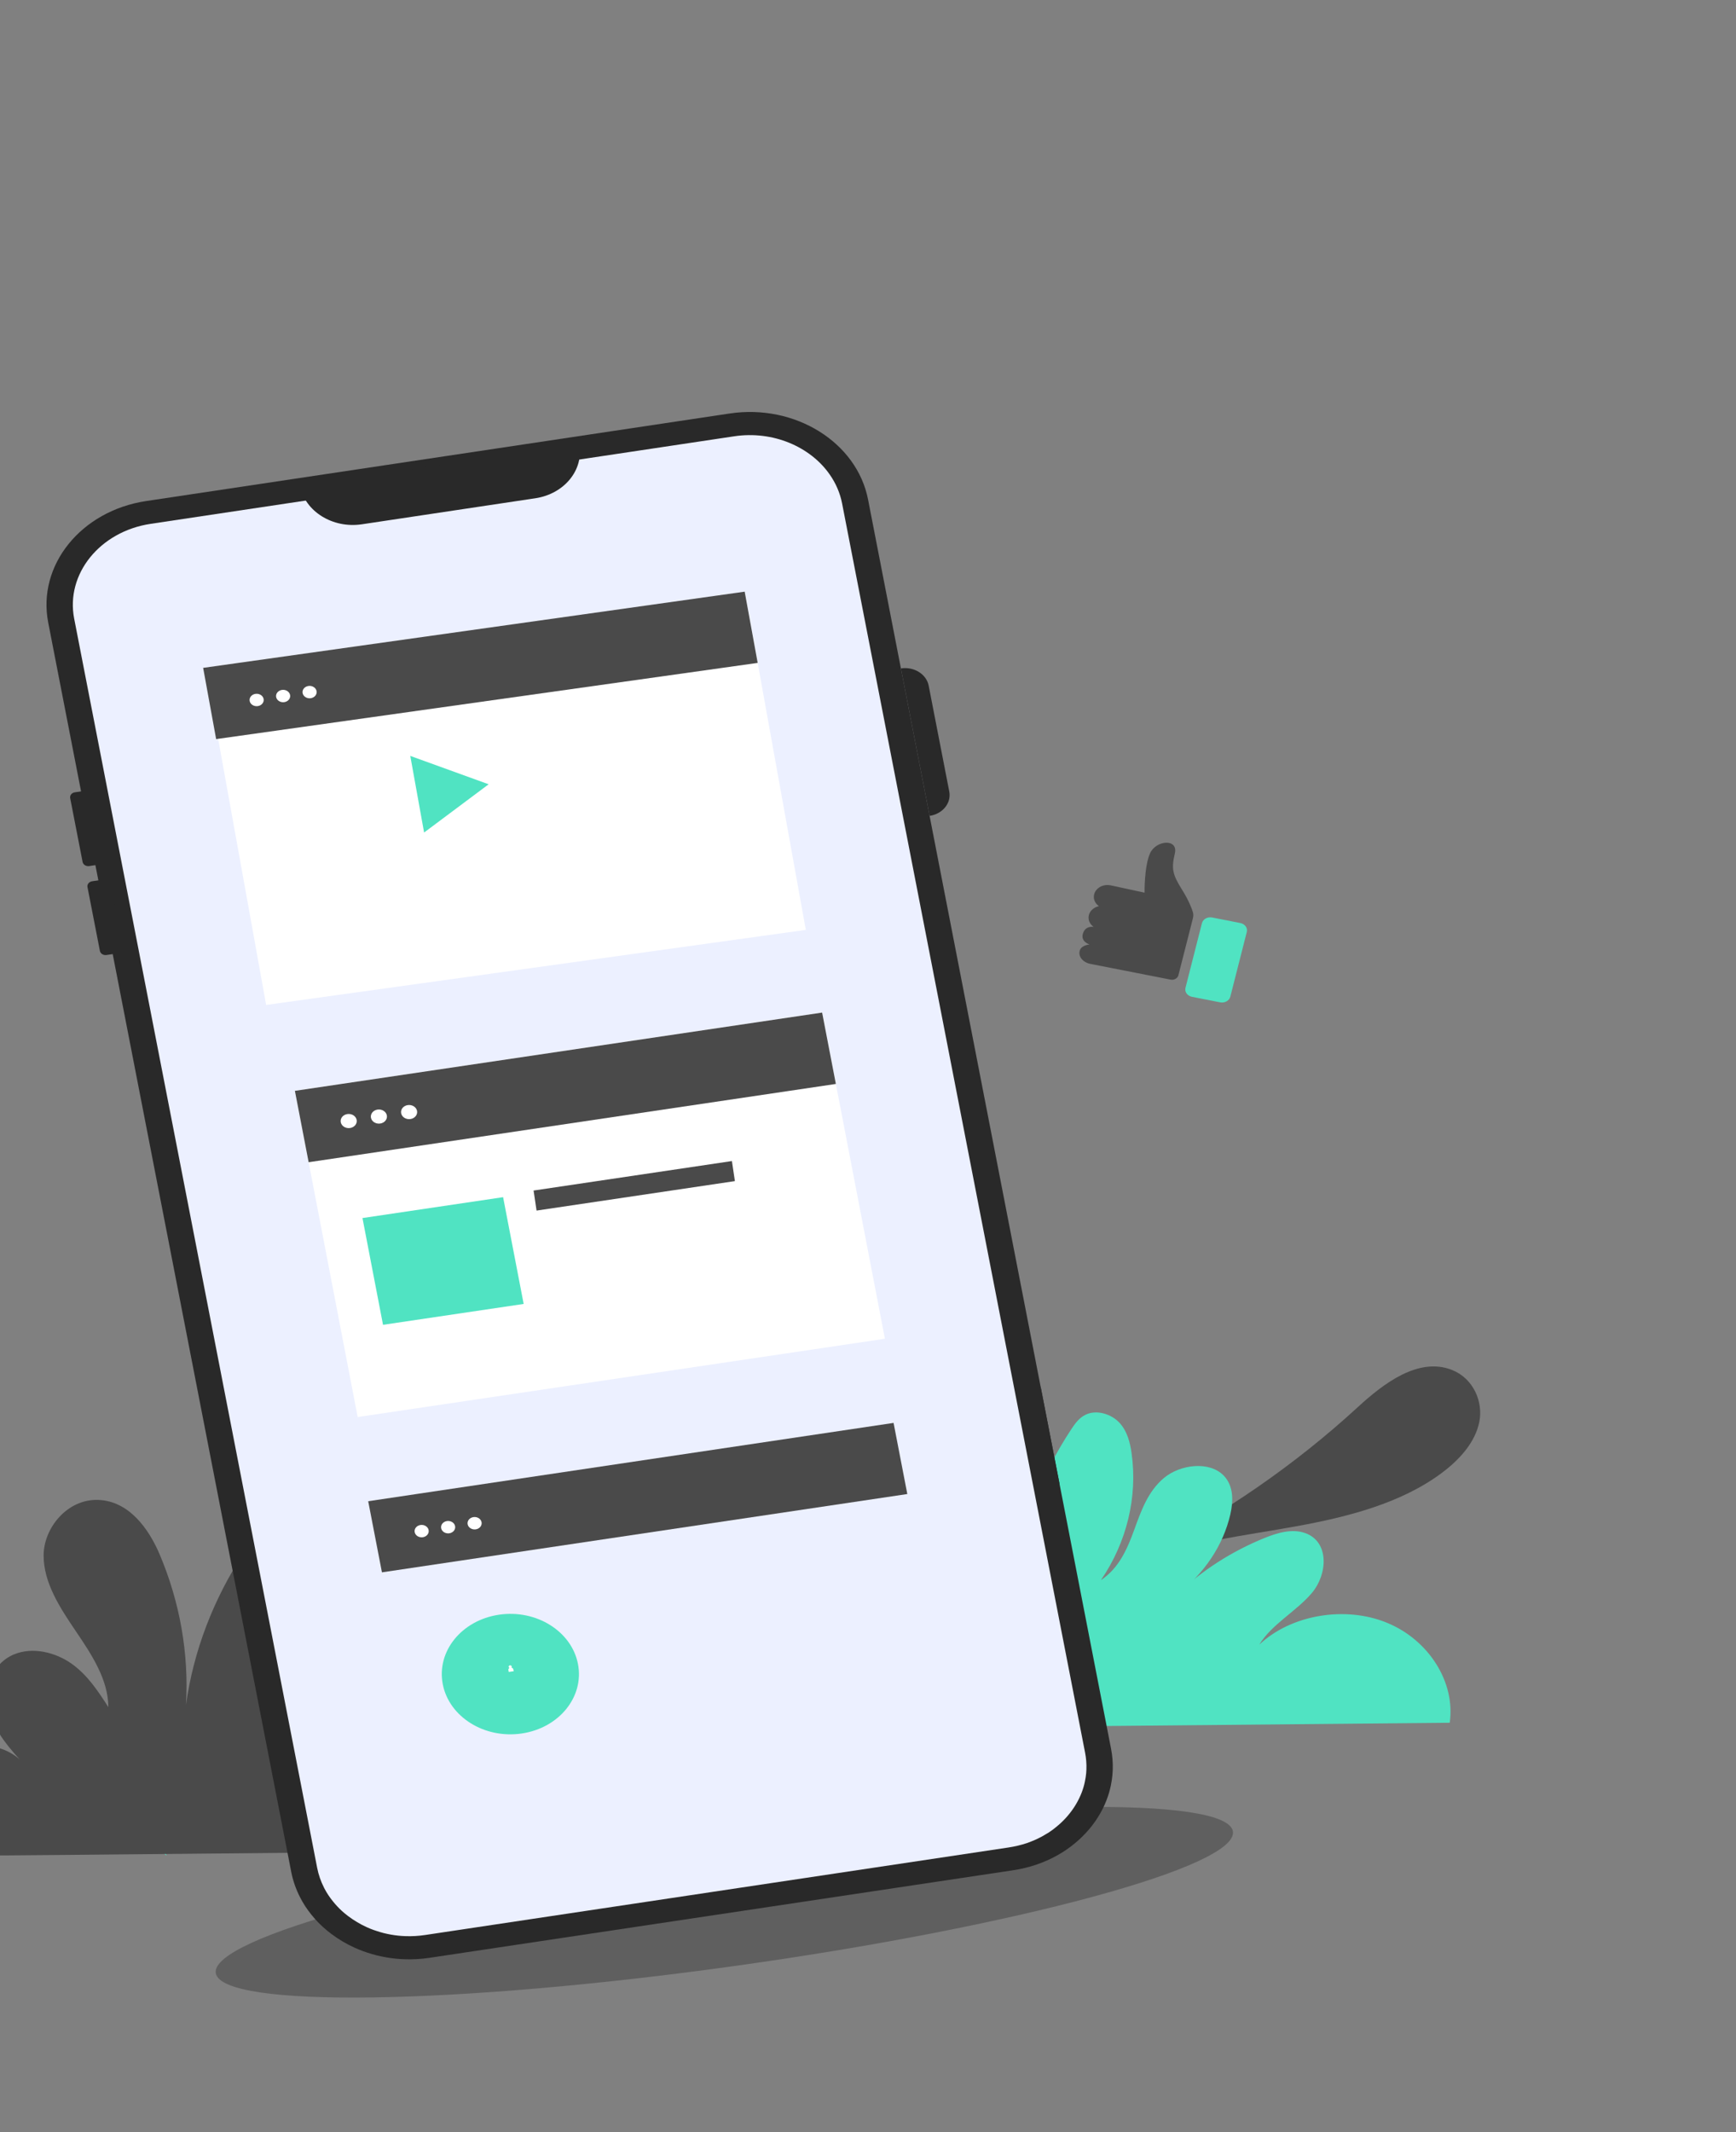<svg width="562" height="690" viewBox="0 0 562 690" fill="none" xmlns="http://www.w3.org/2000/svg">
<rect x="0" y="0" width="562" height="690" fill="#808080" stroke="none"/>
<mask id="mask0_189_1059" style="mask-type:luminance" maskUnits="userSpaceOnUse" x="-224" y="0" width="786" height="690">
<path d="M562 0H-224V690H562V0Z" fill="white"/>
</mask>
<g mask="url(#mask0_189_1059)">
<path d="M352.505 296.119C352.881 294.643 354.179 293.571 355.745 293.23C354.493 292.337 353.838 290.881 354.215 289.406C354.744 287.327 357.092 286.018 359.46 286.483C359.698 286.53 360.155 286.619 360.155 286.619L370.531 288.869C370.531 288.869 370.402 280.3 372.327 276.085C374.25 271.871 381.463 271.257 380.335 276.162C379.209 281.067 379.489 282.831 382.688 287.944C384.781 291.287 385.74 293.769 386.153 295.086C386.359 295.744 386.367 296.433 386.197 297.099L381.491 315.582C381.234 316.593 380.092 317.23 378.94 317.004L353.68 312.048C353.68 312.048 353.224 311.958 352.985 311.912C350.618 311.447 348.886 309.51 349.602 307.475C350.188 305.81 352.719 305.63 352.719 305.63C352.719 305.63 349.896 304.773 350.522 302.315C351.105 300.027 352.87 299.785 354.036 299.943C352.784 299.051 352.129 297.595 352.505 296.119Z" fill="#4A4A4A"/>
<path d="M392.412 296.9L401.527 298.688C403.02 298.982 403.959 300.281 403.626 301.592L398.3 322.512C397.966 323.822 396.486 324.647 394.992 324.354L385.878 322.566C384.385 322.273 383.445 320.973 383.779 319.662L389.105 298.743C389.439 297.432 390.919 296.607 392.412 296.9Z" fill="#50E3C2"/>
<path d="M334.653 536.529C338.992 521.849 353.579 510.955 369.448 504.959C385.317 498.964 402.694 496.97 419.614 493.906C436.534 490.842 453.777 486.39 466.9 476.527C472.641 472.212 477.602 466.649 478.903 460.114C480.206 453.579 476.97 446.066 470.088 443.325C459.197 438.988 447.806 447.774 439.543 455.365C419.322 473.941 396.096 489.993 370.78 502.887" fill="#4A4A4A"/>
<path d="M220.594 551.052C230.058 541.143 247.332 541.801 261.961 543.317C256.382 543.644 251.434 538.703 251.907 533.813C252.379 528.922 257.549 524.915 263.12 524.508C268.692 524.101 274.219 526.924 277.234 531.057C272.234 525.644 267.09 519.977 265.287 513.19C263.485 506.403 266.108 498.167 273.279 495.177C279.228 492.697 286.576 494.525 291.69 498.167C296.804 501.81 300.159 506.97 303.397 512.004C303.37 503.279 298.122 495.309 293.039 487.811C287.955 480.313 282.722 472.332 282.731 463.607C282.74 454.881 290.237 445.531 300.169 445.879C310.036 446.224 316.339 455.151 319.785 463.274C326.268 478.551 329.144 494.998 328.185 511.279C330.575 494.127 336.961 477.411 346.833 462.462C348.029 460.652 349.37 458.787 351.463 457.786C355.027 456.083 359.728 457.572 362.32 460.313C364.913 463.055 365.832 466.713 366.332 470.249C368.329 484.378 364.787 499.064 356.44 511.272C362.259 507.488 364.971 501.123 367.177 495.068C369.383 489.014 371.587 482.604 376.848 478.237C382.11 473.87 391.565 472.681 396.21 477.556C399.403 480.908 399.28 485.801 398.293 490.083C395.994 500.059 389.819 509.314 381.031 515.954C388.99 508.258 398.735 501.99 409.492 497.646C413.596 495.988 418.353 494.603 422.535 496.103C430.446 498.94 429.793 509.465 424.692 515.484C419.591 521.504 411.691 525.589 407.67 532.208C417.875 522.55 435.392 519.543 448.99 525.116C462.588 530.689 471.209 544.408 469.326 557.478L288.902 559.189C264.669 559.419 240.414 559.648 216.22 558.435" fill="#50E3C2"/>
<path d="M53.9 600.493C49.202 584.596 33.404 572.797 16.219 566.305C-0.966 559.812 -19.784 557.653 -38.108 554.335C-56.431 551.017 -75.102 546.195 -89.316 535.515C-95.532 530.843 -100.904 524.817 -102.315 517.741C-103.725 510.664 -100.22 502.528 -92.768 499.56C-80.973 494.862 -68.638 504.378 -59.69 512.598C-37.791 532.715 -12.639 550.097 14.777 564.061" fill="#50E3C2"/>
<path d="M-48.883 592.011C-39.288 581.962 -21.772 582.629 -6.939 584.168C-12.596 584.499 -17.613 579.49 -17.134 574.53C-16.655 569.571 -11.414 565.51 -5.764 565.096C-0.114 564.684 5.49 567.546 8.546 571.738C3.478 566.248 -1.739 560.502 -3.566 553.62C-5.394 546.739 -2.735 538.388 4.536 535.357C10.567 532.841 18.018 534.696 23.203 538.389C28.388 542.083 31.791 547.314 35.074 552.418C35.047 543.571 29.725 535.49 24.571 527.888C19.416 520.286 14.11 512.193 14.12 503.346C14.129 494.5 21.731 485.02 31.801 485.372C41.805 485.722 48.196 494.772 51.691 503.01C58.263 518.499 61.181 535.175 60.207 551.683C62.63 534.292 69.106 517.344 79.116 502.186C80.328 500.352 81.687 498.46 83.809 497.445C87.424 495.718 92.19 497.228 94.819 500.007C97.448 502.787 98.38 506.496 98.886 510.082C100.911 524.407 97.32 539.299 88.856 551.676C94.756 547.84 97.506 541.385 99.743 535.246C101.979 529.107 104.213 522.607 109.548 518.179C114.883 513.752 124.469 512.547 129.18 517.491C132.417 520.888 132.292 525.849 131.292 530.191C128.961 540.305 122.699 549.691 113.789 556.423C121.86 548.619 131.74 542.264 142.647 537.859C146.807 536.179 151.631 534.775 155.871 536.295C163.893 539.172 163.232 549.843 158.059 555.946C152.886 562.051 144.878 566.192 140.801 572.905C151.148 563.111 168.907 560.062 182.695 565.713C196.482 571.364 205.224 585.274 203.315 598.526C142.335 599.105 81.356 599.682 20.377 600.26C-4.194 600.493 -28.787 600.726 -53.318 599.497" fill="#4A4A4A"/>
<g opacity="0.6">
<path d="M399.127 592.576C401.186 603.939 329.148 623.442 238.225 636.137C147.303 648.831 71.927 649.911 69.868 638.548C67.809 627.185 139.848 607.683 230.77 594.989C321.692 582.294 397.069 581.213 399.127 592.576Z" fill="#4A4A4A"/>
</g>
<path d="M281.021 161.652L359.685 565.898C360.136 568.215 360.309 570.529 360.23 572.789C360.191 573.919 360.078 575.03 359.912 576.133C359.814 576.695 359.715 577.256 359.613 577.804C358.937 581.08 357.695 584.214 355.995 587.127C355.137 588.592 354.165 590 353.091 591.331C352.017 592.662 350.827 593.919 349.553 595.112C348.701 595.893 347.793 596.652 346.863 597.385L346.846 597.387C345.913 598.105 344.936 598.782 343.918 599.421L343.902 599.424C342.375 600.382 340.744 601.249 339.056 602.004L339.04 602.006C337.909 602.51 336.753 602.973 335.551 603.381C333.132 604.2 330.588 604.823 327.948 605.219L139.063 633.545C136.271 633.964 133.495 634.106 130.774 633.998C130.319 633.975 129.885 633.965 129.428 633.928C128.937 633.895 128.426 633.85 127.931 633.802C125.847 633.583 123.821 633.218 121.839 632.725C120.837 632.465 119.865 632.186 118.921 631.872C118.477 631.726 118.034 631.579 117.603 631.415C116.674 631.084 115.768 630.703 114.878 630.305C112.109 629.065 109.525 627.522 107.172 625.748C106.238 625.038 105.332 624.293 104.467 623.495C103.179 622.306 101.982 621.043 100.887 619.687C99.412 617.887 98.155 615.964 97.117 613.918L97.114 613.903C95.801 611.335 94.835 608.593 94.272 605.699L15.608 201.455C12.003 182.928 26.208 165.302 47.345 162.132L236.231 133.806C257.367 130.636 277.416 143.126 281.021 161.652Z" fill="#292929"/>
<path d="M272.613 162.912L351.277 567.158C351.624 568.944 351.77 570.761 351.705 572.563C351.69 573.37 351.607 574.188 351.471 575.09L351.195 576.604C350.717 578.954 349.772 581.391 348.409 583.722C347.746 584.855 346.978 585.972 346.125 587.012C345.347 587.995 344.4 589.003 343.331 589.999C342.831 590.453 342.222 590.97 341.517 591.532L341.233 591.756C340.646 592.209 340.039 592.65 339.394 593.066L338.943 593.33C337.88 594.006 336.753 594.616 335.577 595.157L335.181 595.338C334.24 595.752 333.355 596.097 332.481 596.411C330.546 597.05 328.546 597.533 326.512 597.838L137.625 626.164C135.489 626.484 133.316 626.613 131.171 626.525C130.439 626.498 129.704 626.456 128.997 626.38C127.372 626.213 125.759 625.923 124.158 625.525C123.392 625.321 122.621 625.102 121.953 624.868C121.566 624.744 121.271 624.652 121.01 624.554L120.804 624.479C120.228 624.276 119.571 624.01 118.756 623.646C116.648 622.686 114.616 621.487 112.73 620.068C111.958 619.485 111.277 618.919 110.647 618.345C109.612 617.391 108.671 616.377 107.85 615.361C106.782 614.048 105.858 612.682 105.091 611.233L104.896 610.851C103.857 608.804 103.11 606.652 102.679 604.438L24.014 200.193C21.205 185.756 32.318 171.982 48.78 169.513L237.667 141.187C250.229 139.303 262.343 144.551 268.612 153.561C270.555 156.339 271.949 159.502 272.613 162.912Z" fill="#ECF0FF"/>
<path d="M337.058 453.958C336.967 452.421 336.888 450.596 336.848 448.52L343.05 480.391C340.12 475.65 338.071 472.143 337.571 470.82C336.336 467.588 336.55 460.324 337.058 453.958Z" fill="#292929"/>
<path d="M300.945 264.016L291.656 216.288C295.895 215.652 299.918 218.153 300.642 221.874L307.307 256.13C308.031 259.85 305.184 263.381 300.945 264.016Z" fill="#292929"/>
<path d="M28.878 280.256L34.724 279.379L30.081 255.514L24.233 256.391C23.225 256.542 22.546 257.383 22.719 258.269L26.738 278.925C26.91 279.811 27.869 280.407 28.878 280.256Z" fill="#292929"/>
<path d="M34.479 309.041L40.325 308.164L35.682 284.3L29.834 285.176C28.826 285.327 28.147 286.168 28.32 287.054L32.34 307.71C32.512 308.596 33.47 309.192 34.479 309.041Z" fill="#292929"/>
<path d="M173.311 161.238L117.146 169.661C107.697 171.078 98.729 165.503 97.115 157.208L187.498 143.654C189.112 151.948 182.76 159.821 173.311 161.238Z" fill="#292929"/>
<path d="M260.867 300.911L86.158 325.195L66.469 216.038L241.179 191.754L260.867 300.911Z" fill="white"/>
<path d="M241.08 191.46L245.286 214.512L69.972 239.171L65.765 216.119L241.08 191.46Z" fill="#4A4A4A"/>
<path d="M85.339 226.176C85.55 227.269 84.711 228.306 83.465 228.491C82.219 228.676 81.04 227.941 80.828 226.847C80.617 225.753 81.455 224.717 82.701 224.531C83.947 224.346 85.127 225.082 85.339 226.176Z" fill="white"/>
<path d="M93.909 224.9C94.12 225.993 93.281 227.03 92.036 227.215C90.791 227.401 89.609 226.665 89.398 225.571C89.187 224.478 90.026 223.441 91.271 223.256C92.517 223.071 93.697 223.807 93.909 224.9Z" fill="white"/>
<path d="M102.479 223.624C102.691 224.718 101.852 225.754 100.606 225.94C99.361 226.126 98.18 225.389 97.968 224.296C97.758 223.203 98.596 222.166 99.842 221.981C101.087 221.795 102.268 222.531 102.479 223.624Z" fill="white"/>
<path d="M158.19 253.792L132.821 244.609L137.294 269.405L158.19 253.792Z" fill="#50E3C2"/>
<path d="M266.149 327.667L286.473 433.217L115.792 458.547L95.466 352.996L266.149 327.667Z" fill="white"/>
<path d="M169.527 421.952L123.996 428.708L117.342 394.159L162.872 387.402L169.527 421.952Z" fill="#50E3C2"/>
<path d="M266.149 327.667L270.597 350.764L99.914 376.094L95.465 352.996L266.149 327.667Z" fill="#4A4A4A"/>
<path d="M115.458 362.386C115.699 363.633 114.741 364.815 113.32 365.026C111.9 365.236 110.553 364.396 110.313 363.149C110.073 361.902 111.029 360.72 112.45 360.509C113.871 360.298 115.218 361.138 115.458 362.386Z" fill="white"/>
<path d="M125.233 360.935C125.474 362.182 124.516 363.364 123.095 363.574C121.674 363.785 120.328 362.945 120.088 361.698C119.848 360.451 120.805 359.269 122.225 359.058C123.645 358.847 124.993 359.687 125.233 360.935Z" fill="white"/>
<path d="M135.009 359.484C135.248 360.731 134.291 361.914 132.871 362.124C131.45 362.335 130.103 361.495 129.863 360.247C129.622 359.001 130.58 357.819 132 357.608C133.421 357.397 134.768 358.236 135.009 359.484Z" fill="white"/>
<path d="M173.219 388.499C173.219 388.499 213.172 382.561 237.428 378.958" stroke="#4A4A4A" stroke-width="6.56" stroke-miterlimit="10"/>
<path d="M289.278 460.45L293.727 483.467L123.647 508.808L119.197 485.793L289.278 460.45Z" fill="#4A4A4A"/>
<path d="M138.759 495.131C138.971 496.224 138.133 497.261 136.887 497.446C135.641 497.632 134.46 496.897 134.248 495.803C134.038 494.71 134.876 493.673 136.122 493.487C137.367 493.302 138.548 494.038 138.759 495.131Z" fill="white"/>
<path d="M147.33 493.854C147.542 494.947 146.703 495.984 145.457 496.17C144.212 496.355 143.031 495.62 142.82 494.526C142.608 493.432 143.446 492.396 144.691 492.21C145.937 492.025 147.118 492.76 147.33 493.854Z" fill="white"/>
<path d="M155.9 492.578C156.112 493.67 155.273 494.708 154.028 494.892C152.782 495.079 151.601 494.343 151.39 493.25C151.178 492.156 152.017 491.12 153.263 490.933C154.508 490.748 155.689 491.484 155.9 492.578Z" fill="white"/>
<path d="M187.11 538.474C189.162 549.085 181.026 559.148 168.938 560.949C156.85 562.75 145.388 555.608 143.336 544.996C141.285 534.385 149.42 524.323 161.508 522.522C173.596 520.721 185.058 527.863 187.11 538.474Z" fill="#50E3C2"/>
<path d="M165.547 539.629C165.642 539.532 165.694 539.404 165.667 539.268C165.62 539.025 165.358 538.862 165.081 538.903C164.804 538.944 164.618 539.175 164.665 539.418C164.692 539.562 164.8 539.671 164.938 539.734C164.681 539.884 164.534 540.157 164.589 540.441L164.704 541.037L166.297 540.799L166.182 540.204C166.125 539.907 165.864 539.686 165.547 539.629Z" fill="white"/>
</g>
</svg>
